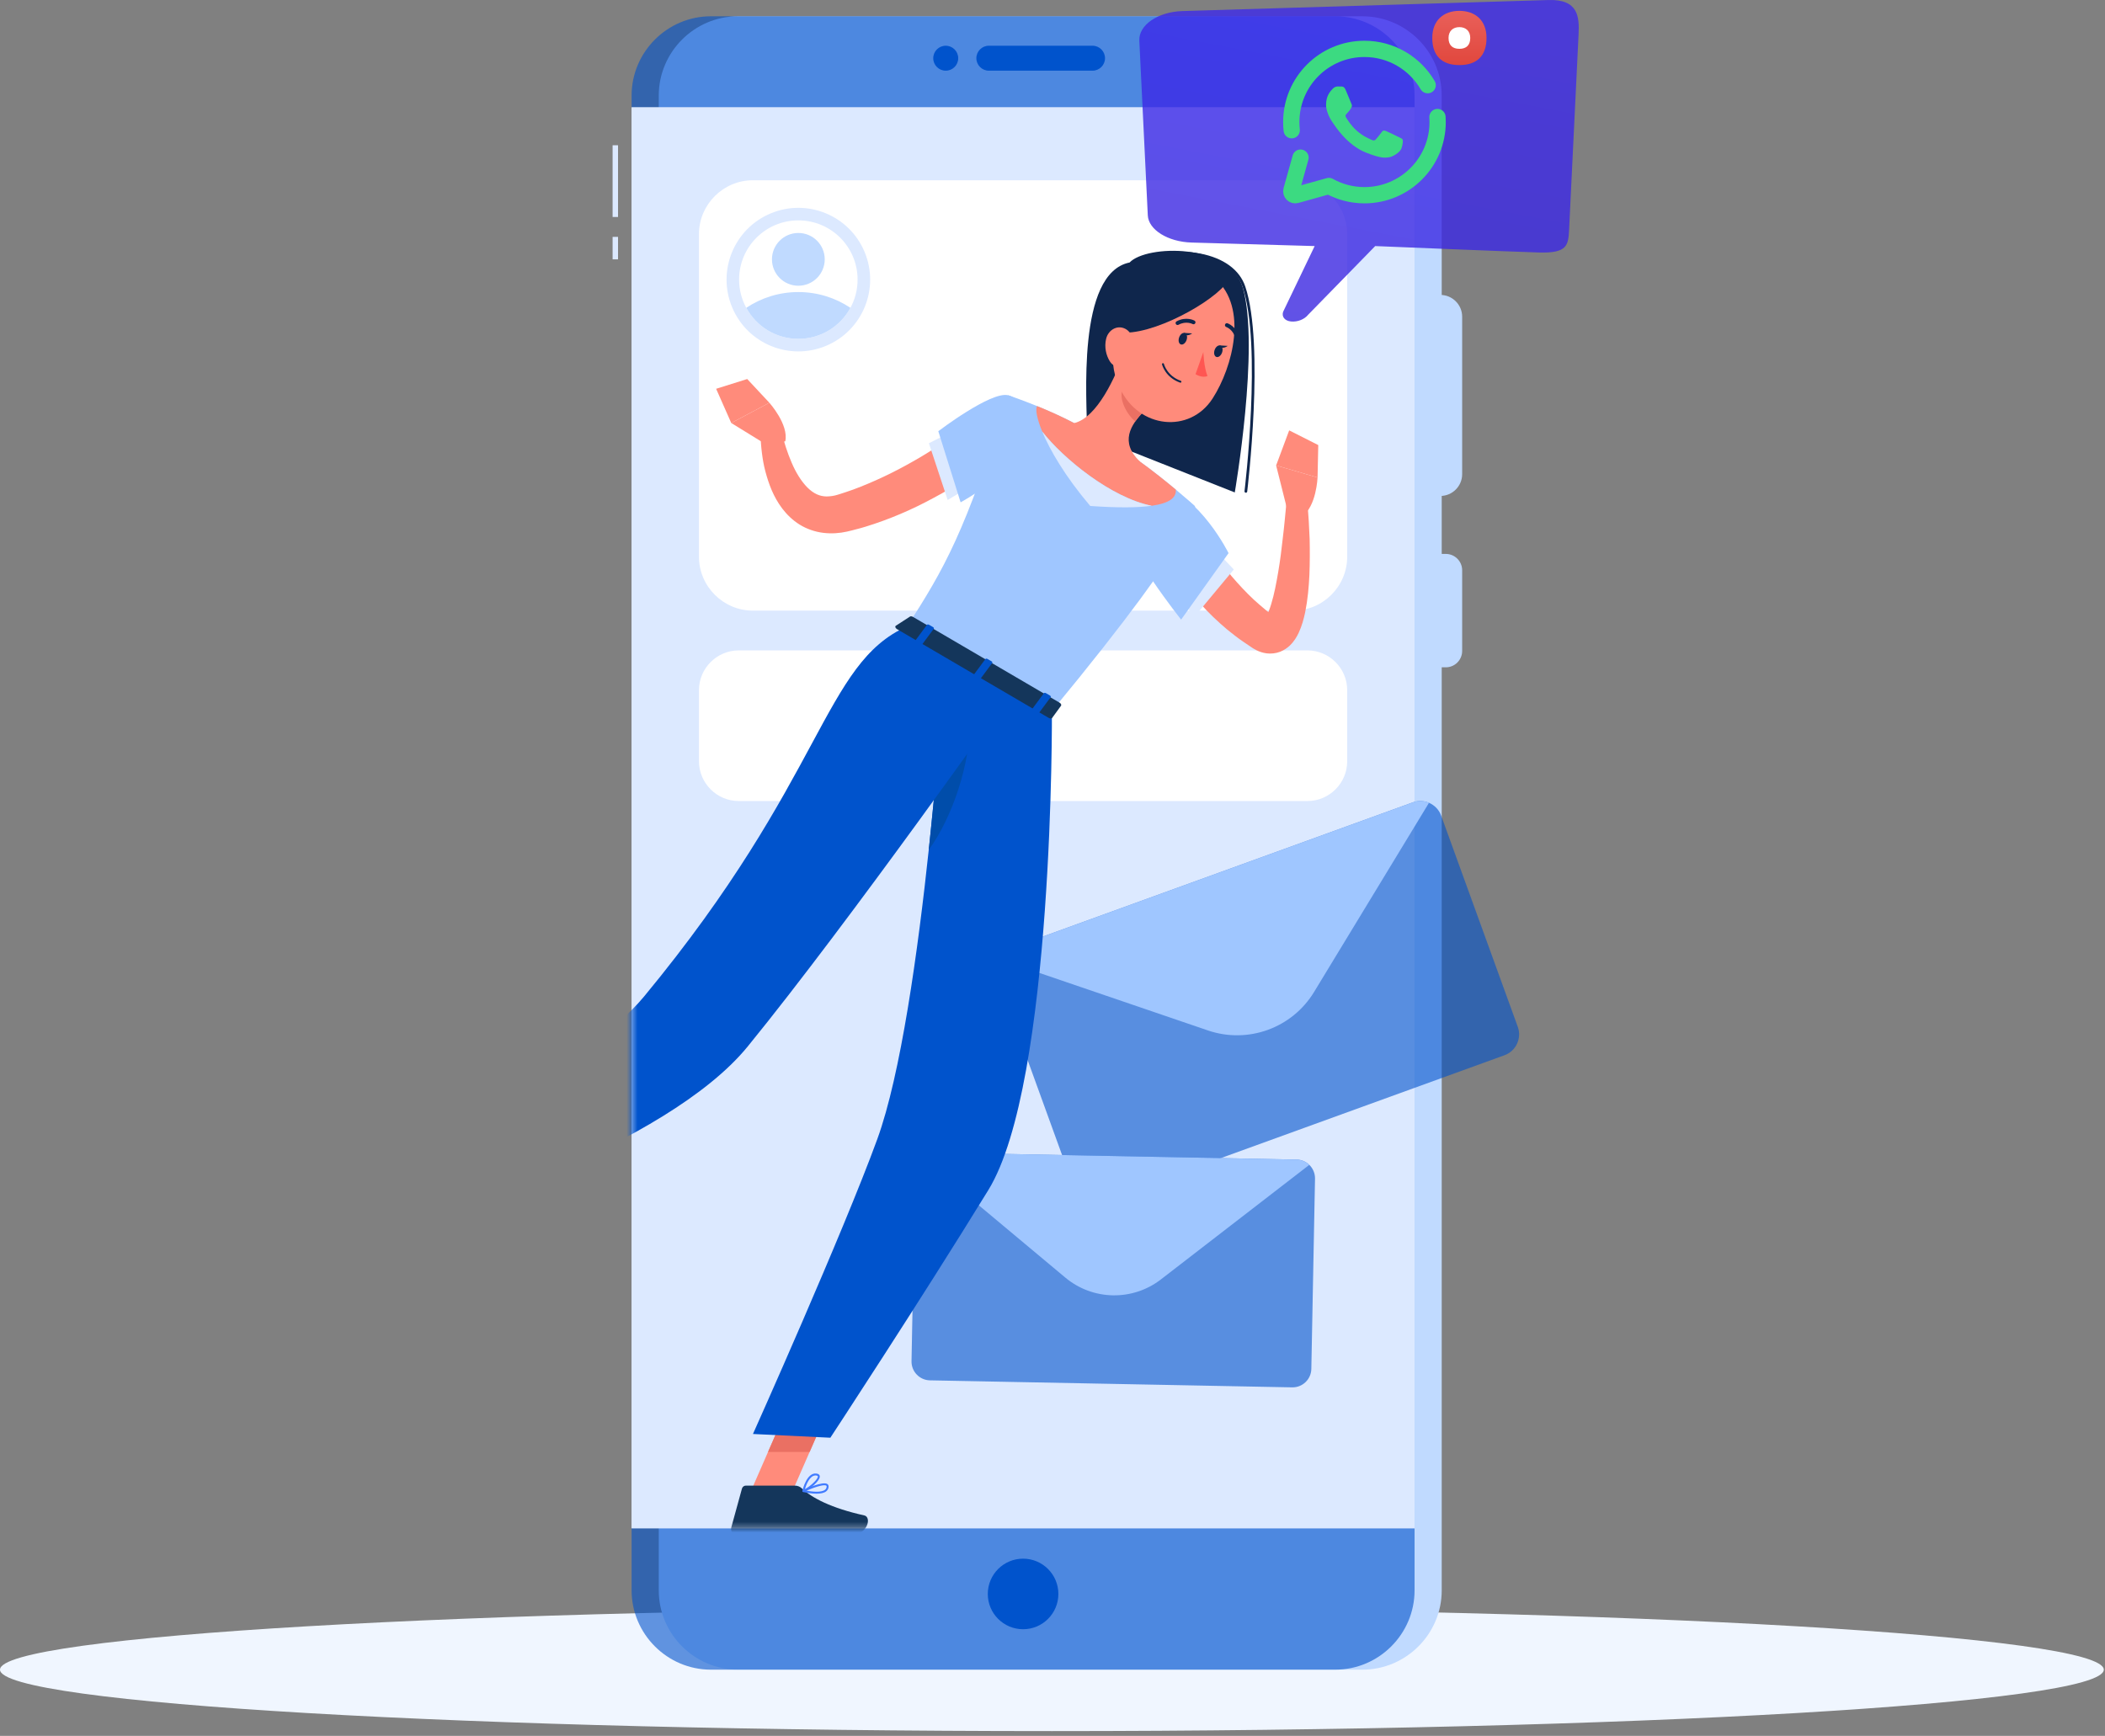 <svg width="388" height="320" viewBox="0 0 388 320" fill="none" xmlns="http://www.w3.org/2000/svg">
<rect x="0" y="0" width="388" height="320" fill="#808080" stroke="none"/>
<path d="M193.889 319.117C300.971 319.117 387.778 314.048 387.778 307.794C387.778 301.54 300.971 296.471 193.889 296.471C86.807 296.471 0 301.54 0 307.794C0 314.048 86.807 319.117 193.889 319.117Z" fill="#F0F6FF"/>
<path d="M251.128 307.794H136.04C128.002 307.794 121.425 301.217 121.425 293.179V17.616C121.425 9.578 128.002 3.001 136.04 3.001H251.128C259.167 3.001 265.743 9.578 265.743 17.616V293.179C265.743 301.217 259.166 307.794 251.128 307.794Z" fill="#C0DAFF"/>
<path d="M265.5 91.424H255.974C253.769 91.424 251.964 89.62 251.964 87.414V58.379C251.964 56.174 253.768 54.369 255.974 54.369H265.5C267.705 54.369 269.51 56.173 269.51 58.379V87.414C269.51 89.62 267.706 91.424 265.5 91.424Z" fill="#C0DAFF"/>
<path d="M266.498 123.016H254.976C253.32 123.016 251.964 121.661 251.964 120.004V105.123C251.964 103.466 253.319 102.111 254.976 102.111H266.498C268.154 102.111 269.51 103.466 269.51 105.123V120.004C269.51 121.661 268.155 123.016 266.498 123.016Z" fill="#C0DAFF"/>
<path d="M113.918 26.778H112.918V40H113.918V26.778Z" fill="#DCE9FF"/>
<path d="M113.918 43.667H112.918V47.81H113.918V43.667Z" fill="#DCE9FF"/>
<path opacity="0.6" d="M246.122 307.794H131.034C122.996 307.794 116.419 301.217 116.419 293.179V17.616C116.419 9.578 122.996 3.001 131.034 3.001H246.122C254.16 3.001 260.737 9.578 260.737 17.616V293.179C260.737 301.217 254.16 307.794 246.122 307.794Z" fill="#0053CC"/>
<path d="M195.082 293.836C195.082 297.428 192.17 300.34 188.578 300.34C184.986 300.34 182.074 297.428 182.074 293.836C182.074 290.244 184.986 287.332 188.578 287.332C192.17 287.332 195.082 290.244 195.082 293.836Z" fill="#0053CC"/>
<path d="M260.737 19.798H116.418V281.725H260.737V19.798Z" fill="#DCE9FF"/>
<path d="M260.737 19.798H116.418V281.725H260.737V19.798Z" fill="#DCE9FF"/>
<path d="M238.385 112.565H138.77C133.306 112.565 128.835 108.094 128.835 102.63V43.164C128.835 37.7 133.306 33.229 138.77 33.229H238.385C243.849 33.229 248.32 37.7 248.32 43.164V102.63C248.32 108.094 243.85 112.565 238.385 112.565Z" fill="white"/>
<path d="M152.262 63.754C159.004 60.935 162.183 53.184 159.364 46.443C156.545 39.701 148.794 36.521 142.053 39.34C135.311 42.159 132.131 49.91 134.95 56.652C137.77 63.393 145.52 66.573 152.262 63.754Z" fill="#DCE9FF"/>
<path d="M158.073 51.546C158.073 53.432 157.595 55.202 156.753 56.747C154.911 60.151 151.304 62.465 147.153 62.465C143.002 62.465 139.395 60.15 137.553 56.747C136.712 55.202 136.233 53.431 136.233 51.546C136.233 45.514 141.121 40.626 147.153 40.626C153.185 40.626 158.073 45.514 158.073 51.546Z" fill="white"/>
<path d="M156.753 56.747C154.911 60.151 151.304 62.465 147.153 62.465C143.002 62.465 139.395 60.15 137.553 56.747C140.302 54.91 143.601 53.838 147.153 53.838C150.705 53.839 154.004 54.911 156.753 56.747Z" fill="#C0DAFF"/>
<path d="M147.153 52.674C149.839 52.674 152.017 50.496 152.017 47.81C152.017 45.124 149.839 42.946 147.153 42.946C144.467 42.946 142.289 45.124 142.289 47.81C142.289 50.496 144.467 52.674 147.153 52.674Z" fill="#C0DAFF"/>
<path d="M240.99 147.667H136.165C132.133 147.667 128.835 144.368 128.835 140.337V127.226C128.835 123.194 132.134 119.896 136.165 119.896H240.99C245.021 119.896 248.32 123.194 248.32 127.226V140.337C248.32 144.369 245.022 147.667 240.99 147.667Z" fill="white"/>
<path d="M172.019 10.731C172.019 9.46 173.049 8.431 174.32 8.431C175.591 8.431 176.621 9.461 176.621 10.731C176.621 12.002 175.591 13.032 174.32 13.032C173.049 13.032 172.019 12.001 172.019 10.731Z" fill="#0053CC"/>
<path d="M182.267 8.43H201.379C202.644 8.43 203.68 9.465 203.68 10.73C203.68 11.995 202.645 13.031 201.379 13.031H182.267C181.002 13.031 179.966 11.996 179.966 10.73C179.966 9.465 181.002 8.43 182.267 8.43Z" fill="#0053CC"/>
<path opacity="0.6" d="M265.639 150.354L279.765 189.298C280.53 191.407 279.43 193.759 277.321 194.524L203.184 221.416C201.075 222.181 198.723 221.081 197.958 218.972L183.832 180.028C183.432 178.926 183.542 177.754 184.038 176.778C184.494 175.893 185.269 175.167 186.276 174.802L260.413 147.91C261.42 147.545 262.479 147.605 263.397 147.992C264.404 148.423 265.24 149.252 265.639 150.354Z" fill="#0053CC"/>
<path d="M263.398 147.992L242.213 182.865C238.167 189.525 230.031 192.476 222.656 189.959L184.04 176.778C184.496 175.893 185.271 175.167 186.278 174.802L260.415 147.91C261.42 147.546 262.48 147.606 263.398 147.992Z" fill="#9FC6FF"/>
<path opacity="0.6" d="M242.388 217.281L241.709 252.364C241.672 254.264 240.088 255.788 238.188 255.752L171.402 254.46C169.502 254.423 167.978 252.839 168.014 250.939L168.692 215.856C168.711 214.863 169.155 213.97 169.843 213.35C170.473 212.789 171.306 212.451 172.213 212.468L238.999 213.76C239.906 213.777 240.725 214.148 241.333 214.732C241.998 215.379 242.407 216.288 242.388 217.281Z" fill="#0053CC"/>
<path d="M241.334 214.733L213.979 235.857C208.755 239.891 201.426 239.75 196.361 235.516L169.843 213.35C170.473 212.789 171.306 212.451 172.213 212.468L238.999 213.76C239.907 213.778 240.726 214.148 241.334 214.733Z" fill="#9FC6FF"/>
<mask id="mask0_1_96" style="mask-type:luminance" maskUnits="userSpaceOnUse" x="116" y="19" width="145" height="263">
<path d="M260.737 19.798H116.418V281.725H260.737V19.798Z" fill="white"/>
</mask>
<g mask="url(#mask0_1_96)">
<path d="M200.376 80C200.376 74 198.376 50.389 208.209 48.389C211.32 45.111 226.728 44.775 229.098 53.111C232.209 64.055 227.598 90.778 227.598 90.778L200.376 80Z" fill="#0F264C"/>
<path d="M229.641 90.834C229.631 90.834 229.62 90.833 229.611 90.832C229.474 90.815 229.377 90.69 229.393 90.554C229.426 90.286 232.64 63.571 229.055 52.97C228.077 50.074 225.272 48.038 221.158 47.238C215.792 46.193 209.99 47.497 208.387 49.36C208.297 49.465 208.139 49.477 208.034 49.386C207.93 49.296 207.918 49.138 208.008 49.033C209.882 46.852 216.192 45.762 221.253 46.746C225.551 47.582 228.49 49.735 229.529 52.809C233.149 63.518 229.922 90.345 229.888 90.614C229.873 90.742 229.766 90.834 229.641 90.834Z" fill="#0F264C"/>
<path d="M220.82 96.413L221.063 96.947L221.37 97.575C221.574 97.999 221.802 98.433 222.029 98.859C222.499 99.713 222.988 100.567 223.532 101.392C224.583 103.063 225.742 104.679 227.005 106.21C228.295 107.717 229.645 109.175 231.096 110.534C231.842 111.186 232.57 111.868 233.349 112.486L234.521 113.411L234.798 113.63C234.798 113.63 234.819 113.657 234.794 113.642C234.76 113.636 234.64 113.581 234.402 113.561C234.157 113.528 233.817 113.57 233.556 113.685C233.304 113.782 233.172 113.9 233.129 113.961C233.065 114.055 233.239 113.903 233.39 113.642C233.718 113.104 234.051 112.235 234.318 111.341C234.877 109.521 235.259 107.476 235.608 105.426C235.956 103.366 236.229 101.263 236.453 99.148C236.717 97.039 236.902 94.889 237.106 92.788L240.96 92.731C241.202 94.956 241.305 97.133 241.397 99.348C241.445 101.556 241.441 103.773 241.351 106.017C241.245 108.267 241.045 110.522 240.567 112.904C240.301 114.103 240.002 115.319 239.351 116.713C239.005 117.41 238.586 118.183 237.731 119.018C237.281 119.437 236.695 119.858 235.938 120.154C235.165 120.449 234.276 120.542 233.494 120.447C232.721 120.349 232.085 120.109 231.572 119.854C231.303 119.724 231.103 119.593 230.871 119.453L230.49 119.198L229.038 118.214C228.071 117.555 227.158 116.82 226.244 116.089C224.45 114.585 222.751 112.964 221.195 111.211C219.655 109.446 218.212 107.594 216.927 105.624C216.284 104.64 215.696 103.615 215.127 102.572C214.848 102.043 214.569 101.52 214.312 100.966L213.933 100.124C213.802 99.823 213.7 99.579 213.542 99.165L220.82 96.413Z" fill="#FF8B7B"/>
<path d="M224.204 101.584L217.481 110.852L220.259 113.584L227.415 104.982L224.204 101.584Z" fill="#DCE9FF"/>
<path d="M213.665 89.351C221.234 91.387 226.451 101.968 226.451 101.968L217.709 114.223C217.709 114.223 207.205 101.01 207.46 96.809C207.725 92.433 209.104 88.124 213.665 89.351Z" fill="#9FC6FF"/>
<path d="M237.22 93.759L235.221 85.799L242.857 88.025C242.857 88.025 242.639 93.399 240.007 95.155L237.22 93.759Z" fill="#FF8B7B"/>
<path d="M237.626 79.337L242.987 82.047L242.857 88.026L235.221 85.799L237.626 79.337Z" fill="#FF8B7B"/>
<path d="M141.776 82.283L134.788 77.979L141.81 74.243C141.81 74.243 145.405 78.243 144.746 81.338L141.776 82.283Z" fill="#FF8B7B"/>
<path d="M131.999 71.672L137.729 69.871L141.81 74.243L134.788 77.979L131.999 71.672Z" fill="#FF8B7B"/>
<path d="M138.174 275.417L145.526 276.135L153.176 258.637L145.824 257.918L138.174 275.417Z" fill="#FF8B7B"/>
<path d="M146.502 273.864H137.473C137.144 273.864 136.848 274.092 136.76 274.413L134.797 281.556C134.593 282.297 135.139 282.998 135.899 282.985C139.054 282.931 140.595 282.746 144.566 282.746C147.009 282.746 153.323 283 156.696 283C159.995 283 160.685 279.664 159.32 279.362C153.199 278.007 149.67 276.139 147.782 274.357C147.44 274.037 146.983 273.864 146.502 273.864Z" fill="#14365B"/>
<path d="M153.173 258.641L149.231 267.661H141.561L145.817 257.922L153.173 258.641Z" fill="#EA7063"/>
<path d="M220.228 93.265C220.228 93.265 222.712 96.198 193.889 131.076C183.302 124.881 172.361 118.479 167.209 115.465C174.01 104.869 177.941 98.18 185.79 72.859C185.79 72.859 192.092 74.914 197.993 77.995C205.981 82.167 209.663 84.767 210.108 85.084C215.034 88.605 220.228 93.265 220.228 93.265Z" fill="#9FC6FF"/>
<path d="M207.176 65.057C205.659 69.402 202.243 76.991 197.994 77.996C197.994 77.996 196.746 82.574 203.989 86.812C211.953 91.472 210.109 85.085 210.109 85.085C206.37 81.503 208.369 78.344 210.898 75.758L207.176 65.057Z" fill="#FF8B7B"/>
<path d="M216.729 90.255C214.851 88.687 212.446 86.757 210.108 85.082C206.371 82.408 202.604 80.403 197.991 77.992C195.631 76.755 193.212 75.682 191.152 74.856C190.821 75.408 191.089 77.09 192.104 79.553C195.944 84.503 204.859 91.789 212.3 93.236C215.761 92.74 216.846 91.644 216.729 90.255Z" fill="#FF8B7B"/>
<path d="M192.105 79.553C193.496 82.928 196.297 87.779 200.958 93.275C206.229 93.641 209.854 93.587 212.301 93.236C204.86 91.79 195.944 84.504 192.105 79.553Z" fill="#DCE9FF"/>
<path d="M208.692 69.422L210.896 75.753C210.295 76.363 209.728 77.008 209.264 77.685C207.744 76.473 206.112 73.521 206.953 71.68C207.373 70.761 208.314 69.743 208.692 69.422Z" fill="#EA7063"/>
<path d="M207.254 56.414C205.186 63.679 204.155 66.71 206.461 71.625C209.929 79.018 219.305 79.97 223.503 73.469C227.281 67.618 230.029 56.72 224.065 51.438C218.188 46.234 209.322 49.149 207.254 56.414Z" fill="#FF8B7B"/>
<path d="M205.126 60.973C210.292 62.899 222.445 56.487 225.751 52.556C226.195 46.5 211.987 48.889 211.987 48.889C211.987 48.889 204.404 46.584 205.126 60.973Z" fill="#0F264C"/>
<path d="M203.889 62.441C203.517 63.962 203.881 65.513 204.566 66.603C205.597 68.242 207.407 67.633 208.206 65.982C208.925 64.496 209.255 61.852 207.699 60.783C206.166 59.729 204.315 60.702 203.889 62.441Z" fill="#FF8B7B"/>
<path d="M193.889 131.076C193.889 131.076 194.326 199.599 182.174 219.38C169.534 239.955 153.053 265.036 153.053 265.036L138.788 264.346C138.788 264.346 155.427 227.225 161.703 209.998C170.356 186.249 174.352 119.643 174.352 119.643L193.889 131.076Z" fill="#0053CC"/>
<path d="M178.709 132.973C176.821 134.365 174.77 136.923 172.82 139.825C172.377 144.918 171.835 150.655 171.193 156.655C175.543 150.761 178.987 140.389 178.709 132.973Z" fill="#004DAA"/>
<path d="M186.844 126.954C186.844 126.954 156.649 169.811 137.825 192.907C122.621 211.562 78.618 224.884 78.618 224.884L73.251 215.879C73.251 215.879 108.257 196.344 118.697 183.723C152.11 143.325 151.696 122.372 167.21 115.466L186.844 126.954Z" fill="#0053CC"/>
<path d="M167.726 113.666L165.126 115.35C164.924 115.481 165.033 115.798 165.342 115.978L193.322 132.35C193.563 132.491 193.831 132.489 193.934 132.347L195.572 130.1C195.685 129.944 195.559 129.682 195.296 129.528L168.279 113.719C168.079 113.603 167.856 113.581 167.726 113.666Z" fill="#14365B"/>
<path d="M169.587 118.81L168.863 118.387C168.719 118.303 168.653 118.164 168.716 118.079L170.871 115.175C170.934 115.09 171.103 115.09 171.248 115.174L171.972 115.597C172.116 115.681 172.182 115.82 172.119 115.905L169.964 118.809C169.901 118.893 169.731 118.894 169.587 118.81Z" fill="#0053CC"/>
<path d="M191.136 131.419L190.412 130.996C190.268 130.912 190.202 130.773 190.265 130.688L192.42 127.784C192.483 127.699 192.653 127.699 192.797 127.783L193.52 128.206C193.664 128.29 193.73 128.429 193.667 128.514L191.512 131.418C191.45 131.503 191.28 131.503 191.136 131.419Z" fill="#0053CC"/>
<path d="M180.362 125.114L179.638 124.691C179.494 124.607 179.428 124.468 179.491 124.383L181.646 121.479C181.709 121.394 181.879 121.393 182.023 121.478L182.747 121.901C182.891 121.985 182.957 122.124 182.894 122.209L180.739 125.113C180.675 125.198 180.506 125.199 180.362 125.114Z" fill="#0053CC"/>
<path d="M217.34 62.201C217.136 62.78 217.277 63.358 217.656 63.491C218.034 63.624 218.507 63.263 218.711 62.684C218.915 62.105 218.774 61.528 218.395 61.394C218.016 61.26 217.544 61.622 217.34 62.201Z" fill="#0F264C"/>
<path d="M223.885 64.507C223.681 65.086 223.822 65.663 224.201 65.797C224.579 65.93 225.052 65.569 225.256 64.99C225.46 64.411 225.318 63.834 224.94 63.7C224.561 63.566 224.089 63.928 223.885 64.507Z" fill="#0F264C"/>
<path d="M224.761 63.673L226.293 63.762C226.293 63.762 225.197 64.597 224.761 63.673Z" fill="#0F264C"/>
<path d="M221.805 64.892C221.805 64.892 221.909 67.731 222.567 69.315C221.551 69.759 220.366 68.975 220.366 68.975L221.805 64.892Z" fill="#FF5652"/>
<path d="M217.585 70.548C217.565 70.548 217.545 70.545 217.525 70.538C214.799 69.579 214.21 67.271 214.186 67.173C214.163 67.076 214.221 66.979 214.318 66.956C214.42 66.932 214.513 66.992 214.536 67.088C214.542 67.11 215.11 69.306 217.644 70.199C217.738 70.232 217.787 70.335 217.754 70.429C217.729 70.501 217.659 70.548 217.585 70.548Z" fill="#0F264C"/>
<path d="M217.05 59.913C216.922 59.913 216.798 59.845 216.733 59.724C216.638 59.549 216.704 59.33 216.879 59.235C218.633 58.289 220.106 59.066 220.167 59.1C220.343 59.195 220.407 59.414 220.312 59.589C220.216 59.764 219.996 59.827 219.825 59.734C219.767 59.704 218.619 59.116 217.222 59.869C217.167 59.9 217.109 59.913 217.05 59.913Z" fill="#0F264C"/>
<path d="M228.038 62.558C227.877 62.558 227.73 62.449 227.688 62.286C227.293 60.727 226.041 60.284 226.028 60.28C225.84 60.216 225.739 60.011 225.803 59.822C225.866 59.634 226.072 59.532 226.26 59.597C226.326 59.62 227.896 60.175 228.387 62.108C228.436 62.301 228.319 62.497 228.126 62.546C228.097 62.555 228.068 62.558 228.038 62.558Z" fill="#0F264C"/>
<path d="M183.587 84.329C181.694 85.846 179.891 87.062 177.98 88.317C176.091 89.558 174.132 90.686 172.135 91.757C168.161 93.926 163.948 95.739 159.527 97.096C158.983 97.281 158.408 97.406 157.85 97.561C157.266 97.707 156.775 97.86 156.115 97.998C154.762 98.303 153.26 98.414 151.739 98.225C150.218 98.041 148.68 97.509 147.38 96.7C146.076 95.89 145.027 94.844 144.195 93.757C142.531 91.56 141.691 89.189 141.074 86.893C140.765 85.74 140.571 84.579 140.43 83.423C140.286 82.251 140.197 81.149 140.204 79.898L144.045 79.573C144.495 81.465 145.141 83.493 145.915 85.278C146.677 87.082 147.689 88.726 148.82 89.866C149.978 91.017 151.116 91.51 152.365 91.517C153.003 91.508 153.692 91.43 154.44 91.191C155.314 90.912 156.336 90.593 157.267 90.249C161.069 88.837 164.796 87.057 168.397 84.998C170.208 83.989 171.954 82.853 173.708 81.74C175.431 80.627 177.205 79.381 178.742 78.239L183.587 84.329Z" fill="#FF8B7B"/>
<path d="M171.217 81.709L174.676 92.167L177.926 90.223L174.884 79.848L171.217 81.709Z" fill="#DCE9FF"/>
<path d="M185.791 72.859C182.643 72.108 172.952 79.491 172.952 79.491L177.063 92.602C177.063 92.602 187.233 86.975 188.131 82.863C189.067 78.581 189.384 73.716 185.791 72.859Z" fill="#9FC6FF"/>
<path d="M150.507 275.355C149.636 275.355 148.692 275.187 148.037 275.041C147.962 275.024 147.905 274.962 147.897 274.885C147.889 274.809 147.93 274.735 148 274.702C148.608 274.416 151.684 273.018 152.501 273.575C152.613 273.65 152.743 273.797 152.728 274.066C152.707 274.427 152.553 274.718 152.269 274.933C151.854 275.246 151.204 275.355 150.507 275.355ZM148.66 274.798C149.645 274.977 151.341 275.181 152.052 274.645C152.25 274.496 152.353 274.299 152.367 274.044C152.373 273.939 152.336 273.897 152.299 273.872C151.855 273.574 150.008 274.213 148.66 274.798Z" fill="#407BFF"/>
<path d="M148.076 275.045C148.034 275.045 147.992 275.03 147.959 275.002C147.908 274.958 147.885 274.89 147.9 274.824C147.932 274.684 148.688 271.414 150.486 271.639C150.95 271.695 151.078 271.928 151.103 272.115C151.218 272.967 149.163 274.614 148.144 275.031C148.122 275.04 148.099 275.045 148.076 275.045ZM150.321 271.991C149.24 271.991 148.591 273.743 148.354 274.53C149.393 273.96 150.813 272.659 150.746 272.165C150.734 272.077 150.632 272.02 150.443 271.998C150.402 271.992 150.361 271.991 150.321 271.991Z" fill="#407BFF"/>
<path d="M218.216 61.367L219.748 61.456C219.748 61.456 218.652 62.291 218.216 61.367Z" fill="#0F264C"/>
</g>
<path d="M217.952 2.04L285.424 0.006C290.935 -0.16 291.123 3.11 290.967 6.328C290.811 9.545 289.366 39.351 289.223 42.29C289.08 45.229 288.902 46.694 283.694 46.545C278.486 46.396 253.483 45.361 253.483 45.361L241.125 58.016C240.45 58.868 239.193 59.37 237.996 59.267C236.799 59.162 236.209 58.373 236.507 57.48L242.324 45.361L219.624 44.711C215.281 44.586 211.695 42.355 211.566 39.709L210.004 7.496C209.865 4.627 213.399 2.178 217.952 2.04Z" fill="url(#paint0_linear_1_96)" fill-opacity="0.8"/>
<path d="M263.154 15.7C260.814 11.698 256.471 9.01 251.5 9.01C244.05 9.01 238.01 15.049 238.01 22.499C238.01 23.01 238.039 23.513 238.094 24.009" stroke="#3CDA81" stroke-width="3" stroke-linecap="round" stroke-linejoin="round"/>
<path d="M239.717 29.057L238.039 35.064C237.886 35.611 238.39 36.116 238.937 35.963L244.947 34.285C246.888 35.367 249.121 35.989 251.5 35.989C258.95 35.989 264.99 29.949 264.99 22.499C264.99 22.188 264.979 21.88 264.958 21.574" stroke="#3CDA81" stroke-width="3" stroke-linecap="round" stroke-linejoin="round"/>
<path d="M258.323 27.35C258.033 28.163 256.611 28.947 255.972 29.004C255.333 29.062 254.735 29.293 251.793 28.134C248.253 26.738 246.018 23.109 245.845 22.878C245.67 22.644 244.423 20.99 244.423 19.276C244.423 17.563 245.323 16.72 245.642 16.373C245.962 16.024 246.339 15.938 246.572 15.938C246.803 15.938 247.036 15.938 247.239 15.945C247.487 15.955 247.762 15.968 248.023 16.547C248.333 17.236 249.009 18.958 249.096 19.133C249.183 19.307 249.241 19.511 249.125 19.742C249.009 19.974 248.951 20.119 248.778 20.323C248.604 20.526 248.413 20.776 248.256 20.932C248.082 21.105 247.9 21.295 248.103 21.642C248.306 21.991 249.004 23.131 250.039 24.054C251.371 25.24 252.491 25.607 252.84 25.783C253.189 25.957 253.391 25.928 253.595 25.695C253.798 25.463 254.466 24.679 254.697 24.33C254.929 23.982 255.162 24.04 255.481 24.156C255.801 24.272 257.513 25.115 257.861 25.289C258.209 25.463 258.441 25.55 258.528 25.695C258.613 25.839 258.613 26.536 258.323 27.35Z" fill="#3CDA81"/>
<path d="M269 2C271.911 2 274 3.746 274 7C274 10.254 272.254 12 269 12C265.746 12 264 10.254 264 7C264 3.746 266.089 2 269 2Z" fill="url(#paint1_linear_1_96)"/>
<path d="M269 5C270.164 5 271 5.698 271 7C271 8.302 270.302 9 269 9C267.698 9 267 8.302 267 7C267 5.698 267.836 5 269 5Z" fill="white"/>
<defs>
<linearGradient id="paint0_linear_1_96" x1="285.636" y1="-34.675" x2="246.954" y2="165.553" gradientUnits="userSpaceOnUse">
<stop stop-color="#3F2BF3"/>
<stop offset="1" stop-color="#3522CB"/>
</linearGradient>
<linearGradient id="paint1_linear_1_96" x1="269" y1="12" x2="269" y2="2" gradientUnits="userSpaceOnUse">
<stop stop-color="#E1473D"/>
<stop offset="1" stop-color="#E9605A"/>
</linearGradient>
</defs>
</svg>

